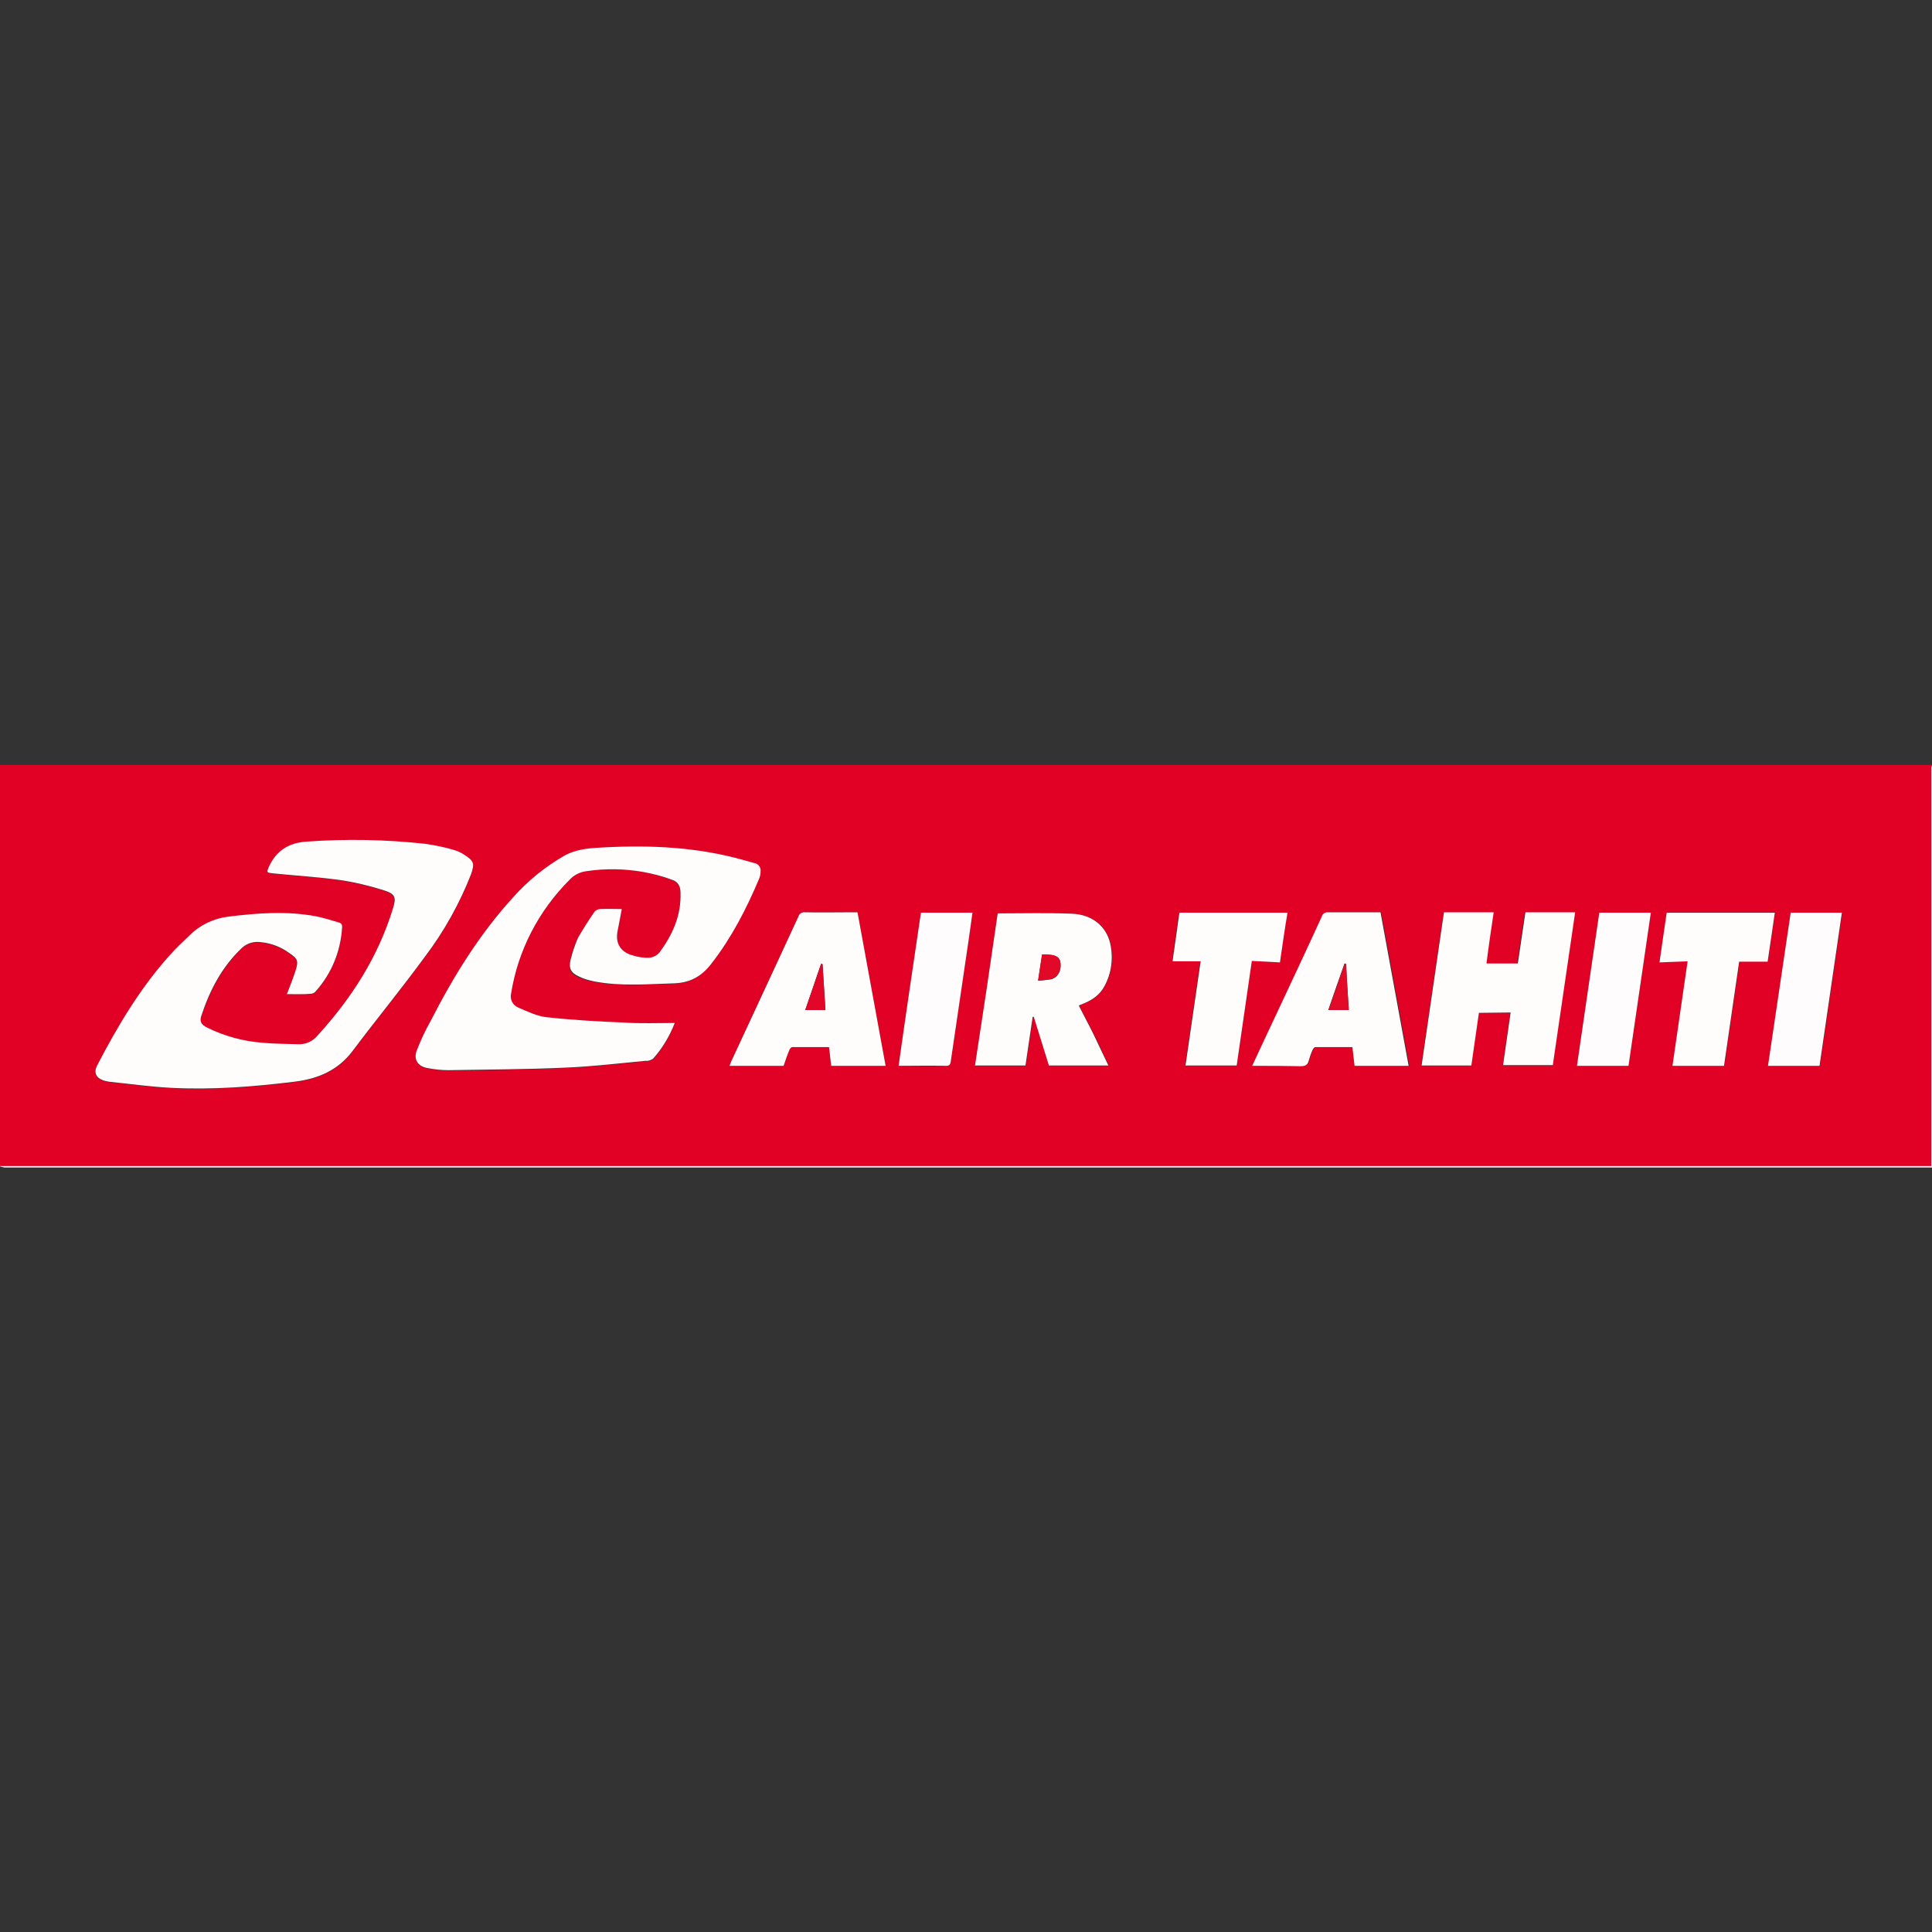 <svg xmlns="http://www.w3.org/2000/svg" version="1.1" id="Layer_1" x="0px" y="0px" width="536" height="536" viewBox="0 0 536 536" xml:space="preserve" style="enable-background:new 0 0 536 536;"><rect x="0" y="0" width="536" height="536" fill="#333333" stroke="none"/><style type="text/css">
	.st0{fill:#E10125;}
	.st1{fill:#FEFEFE;}
	.st2{fill:#FEFDFC;}
	.st3{fill:#FEFCFC;}
	.st4{fill:#E20828;}
	.st5{fill:#E20728;}
	.st6{fill:#E20929;}
</style><path d="M-0.2,323.5V212.2h536v111.4H-0.2z M79.6,275.8c2.3,0,4.6,0,6.8,0c0.5-0.1,0.9-0.3,1.2-0.7  c4.4-4.9,6.9-11.1,7.3-17.6c0.1-0.8-0.2-1.3-1-1.5c-2.1-0.6-4.2-1.3-6.3-1.7c-8.1-1.5-16.1-0.9-24.2,0.1c-4.1,0.5-7.9,2.3-10.8,5.2  c-1.8,1.7-3.7,3.5-5.4,5.4c-8.3,9.2-14.6,19.9-20.3,30.8c-1,1.8-0.3,3.4,1.7,4c0.5,0.2,1,0.3,1.6,0.4c5.7,0.6,11.4,1.4,17.2,1.7  c11.5,0.6,22.9-0.3,34.3-1.7c6.6-0.8,12-3.1,16.1-8.5c6.6-8.8,13.6-17.3,20.1-26.2c5.3-7,9.6-14.7,12.8-22.9  c1.1-2.8,0.8-3.6-1.8-5.3c-0.9-0.6-1.9-1.1-3-1.4c-2.6-0.8-5.3-1.3-8-1.7c-10.9-1.2-21.9-1.4-32.9-0.6c-4.8,0.4-8.4,2.5-10.4,7  c-0.7,1.6-0.6,1.6,1.1,1.8c6.1,0.6,12.3,0.9,18.3,1.8c4.2,0.6,8.4,1.6,12.5,2.9c3.1,1,3.4,1.9,2.5,5.1  c-4.1,13.4-11.5,24.9-20.9,35.2c-1.3,1.6-3.3,2.5-5.4,2.4c-3.3-0.1-6.5-0.1-9.8-0.4c-5.4-0.4-10.6-1.8-15.4-4.1  c-1.7-0.8-2.1-1.7-1.6-3.4c2.4-7.1,5.8-13.6,11.2-18.8c1.5-1.3,3.5-1.9,5.4-1.6c2.7,0.3,5.3,1.3,7.6,2.9c2.6,1.7,2.9,2.3,1.8,5.3  C81.2,271.7,80.4,273.7,79.6,275.8z M187.2,283.8c-4.8,0-9.4,0.2-14,0c-7.2-0.3-14.5-0.7-21.7-1.5c-2.7-0.3-5.4-1.6-7.9-2.7  c-1.5-0.6-2.3-2.3-1.9-3.9c2-12,7.7-23,16.3-31.6c1.3-1.3,2.9-2.2,4.7-2.4c5.2-0.8,10.5-0.7,15.7,0.2c2.8,0.5,5.5,1.3,8.1,2.3  c1.6,0.5,2.3,1.8,2.3,3.6c0.2,6.2-2.2,11.6-5.8,16.5c-0.7,0.9-1.7,1.4-2.8,1.5c-1.7,0-3.3-0.2-4.9-0.7c-3.4-1-4.7-3.6-3.9-7  c0.4-1.9,0.7-3.8,1.1-5.8c-2.1,0-4-0.1-5.9,0c-0.7,0-1.3,0.4-1.7,0.9c-1.7,2.3-3.2,4.6-4.6,7.1c-1,2-1.7,4-2.1,6.2  c-0.6,2.3,0.1,3.6,2.3,4.6c1.4,0.6,2.9,1.1,4.4,1.3c7.4,1.4,14.8,0.7,22.2,0.5c4.5-0.1,7.5-2.1,10.2-5.5c5.6-7.2,9.7-15.2,13.2-23.5  c0.2-0.6,0.4-1.2,0.4-1.8c0.3-1.2-0.5-2.4-1.7-2.6c-0.1,0-0.2,0-0.2,0c-0.9-0.2-1.7-0.4-2.5-0.7c-12.8-3.7-25.9-4.3-39.1-3.6  c-3.8,0.2-7.5,0.4-11,2.4c-5.2,3-10,6.9-14,11.4c-9.5,10.3-16.6,22-22.9,34.3c-1.4,2.7-2.7,5.5-3.8,8.3c-0.9,2.5,0.3,4.4,2.9,4.8  c2,0.4,4,0.6,6,0.6c10.8-0.1,21.6-0.2,32.3-0.7c7.5-0.3,15-1.2,22.4-1.9c0.7,0,1.4-0.2,2-0.6C183.9,290.8,185.9,287.4,187.2,283.8  L187.2,283.8z M410.3,281h8.7c-0.7,5-1.4,9.8-2.1,14.6h13.8c2.1-14.2,4.1-28.3,6.2-42.4H423l-2.1,14.2h-8.7c0.7-4.8,1.4-9.5,2-14.2  h-13.7c-2.1,14.2-4.1,28.3-6.2,42.4h13.8C408.8,290.7,409.5,285.9,410.3,281L410.3,281z M276.8,253.4c-2,13.9-4.1,28.1-6.2,42.3h14  l2-13.5h0.3l4.2,13.4h16.5c-1.4-2.9-2.6-5.7-4-8.4c-1.4-2.7-2.7-5.4-4.2-8.2c0.2-0.1,0.7-0.3,1.1-0.5c2.5-1,4.7-2.4,6-4.9  c2-3.6,2.5-7.9,1.6-11.9c-1.1-4.7-5-8-10.6-8.2C290.7,253.2,283.9,253.4,276.8,253.4z M245.7,295.7c-2.6-14.3-5.2-28.4-7.8-42.6  h-1.4c-4.4,0-8.8,0-13.2,0c-0.8-0.1-1.6,0.4-1.8,1.2c-6.2,13.3-12.4,26.7-18.6,40.1c-0.2,0.4-0.3,0.8-0.5,1.3h15  c0.5-1.5,1-3,1.6-4.4c0.1-0.3,0.5-0.8,0.8-0.8c3.4,0,6.8,0,10.2,0c0.2,1.9,0.4,3.5,0.6,5.2L245.7,295.7z M347.5,295.7  c4.6,0,9,0,13.4,0c1.2,0,2-0.2,2.3-1.5c0.3-1,0.6-2,1.1-3c0.1-0.3,0.5-0.7,0.7-0.7c3.4,0,6.8,0,10.3,0c0.2,1.8,0.4,3.5,0.6,5.2h15.1  c-2.6-14.2-5.2-28.4-7.8-42.6c-4.9,0-9.7,0-14.5,0c-0.8-0.1-1.6,0.4-1.8,1.2c-4.2,9.2-8.5,18.4-12.8,27.5  C351.8,286.4,349.7,291,347.5,295.7L347.5,295.7z M355.1,266.9c0.7-4.7,1.3-9.2,2-13.7h-30c-0.7,4.6-1.3,9.1-1.9,13.5h7.8  c-1.4,9.6-2.8,19.2-4.2,28.9h14.3c1.4-9.7,2.8-19.4,4.2-29L355.1,266.9z M460.4,266.9l7.9-0.3c-1.4,9.7-2.8,19.3-4.2,29h14.3  c1.4-9.7,2.8-19.4,4.2-28.9h7.9c0.6-4.5,1.3-9,2-13.6h-30C461.8,257.8,461.1,262.3,460.4,266.9L460.4,266.9z M255.5,253.2  c-2.1,14.2-4.1,28.3-6.2,42.6c4.4,0,8.7,0,12.9,0c1.1,0,1.4-0.3,1.6-1.4c1.6-11.1,3.2-22.2,4.9-33.3c0.4-2.6,0.7-5.2,1.1-7.8  L255.5,253.2z M496.8,253.2c-2.1,14.2-4.1,28.4-6.2,42.5h14.3c2.1-14.2,4.1-28.3,6.2-42.5H496.8z M451.8,295.7l6.2-42.5h-14.3  c-2.1,14.2-4.1,28.3-6.2,42.5L451.8,295.7z" class="st0"/><path d="M-0.2,323.5h536V212.2c0.1,0.4,0.2,0.8,0.3,1.2c0,18.4,0,36.8,0,55.2v55.3H1.2C0.7,323.8,0.3,323.7-0.2,323.5z" class="st1"/><path d="M79.6,275.8c0.8-2.1,1.6-4.1,2.3-6.2c1-3,0.8-3.6-1.8-5.3c-2.2-1.6-4.8-2.6-7.6-2.9c-1.9-0.3-3.9,0.2-5.4,1.6  c-5.5,5.2-8.9,11.7-11.2,18.7c-0.6,1.7-0.1,2.6,1.6,3.4c4.8,2.4,10.1,3.8,15.4,4.2c3.2,0.3,6.5,0.3,9.8,0.4c2.1,0.1,4.1-0.8,5.4-2.4  c9.4-10.3,16.8-21.8,20.9-35.2c1-3.1,0.7-4.1-2.5-5.1c-4.1-1.3-8.3-2.3-12.5-2.9c-6.1-0.8-12.2-1.2-18.3-1.8  c-1.7-0.2-1.8-0.2-1.1-1.8c2-4.5,5.6-6.7,10.4-7c11-0.8,22-0.6,32.9,0.6c2.7,0.4,5.4,0.9,8,1.7c1.1,0.3,2.1,0.8,3,1.4  c2.6,1.7,2.8,2.4,1.8,5.3c-3.2,8.2-7.5,15.9-12.8,22.9c-6.5,8.9-13.5,17.4-20.1,26.2c-4.1,5.4-9.6,7.7-16.1,8.5  c-11.4,1.4-22.8,2.3-34.3,1.7c-5.7-0.3-11.4-1.1-17.2-1.7c-0.5-0.1-1.1-0.2-1.6-0.4c-2-0.7-2.6-2.2-1.7-4c5.7-11,12-21.6,20.3-30.8  c1.7-1.9,3.5-3.6,5.4-5.4c2.9-2.9,6.7-4.7,10.8-5.2c8.1-1,16.1-1.6,24.2-0.1c2.1,0.4,4.2,1.1,6.3,1.7c0.8,0.2,1.1,0.6,1,1.5  c-0.4,6.5-2.9,12.7-7.3,17.6c-0.3,0.4-0.7,0.6-1.2,0.7C84.1,275.9,81.9,275.8,79.6,275.8z" class="st2"/><path d="M187.2,283.8c-1.4,3.6-3.4,7-6,9.9c-0.6,0.4-1.3,0.7-2,0.6c-7.5,0.7-14.9,1.6-22.4,1.9  c-10.8,0.5-21.6,0.5-32.3,0.7c-2,0-4-0.2-6-0.6c-2.6-0.5-3.8-2.4-2.9-4.8c1.1-2.9,2.4-5.6,3.9-8.3c6.3-12.3,13.5-24,22.9-34.3  c4-4.5,8.8-8.4,14-11.4c3.5-2,7.2-2.2,11-2.4c13.2-0.7,26.3-0.1,39.2,3.6c0.8,0.2,1.7,0.5,2.5,0.7c1.2,0.1,2.1,1.2,1.9,2.4  c0,0.1,0,0.2,0,0.2c0,0.6-0.2,1.3-0.4,1.8c-3.5,8.3-7.6,16.3-13.2,23.5c-2.6,3.4-5.7,5.3-10.2,5.5c-7.4,0.2-14.8,0.9-22.2-0.5  c-1.5-0.3-3-0.7-4.4-1.4c-2.2-1-2.9-2.3-2.3-4.6c0.5-2.1,1.2-4.2,2.1-6.2c1.4-2.4,2.9-4.8,4.5-7.1c0.4-0.5,1-0.8,1.7-0.8  c1.9-0.1,3.8,0,5.9,0c-0.4,2-0.7,3.9-1.1,5.8c-0.8,3.5,0.6,6,3.9,7c1.6,0.5,3.2,0.8,4.9,0.7c1.1-0.1,2.1-0.7,2.8-1.5  c3.6-4.9,6-10.2,5.8-16.5c0-1.8-0.7-3.1-2.3-3.6c-2.6-1-5.4-1.7-8.1-2.2c-5.2-0.9-10.5-1-15.7-0.2c-1.8,0.2-3.5,1.1-4.7,2.4  c-8.6,8.6-14.3,19.6-16.2,31.5c-0.4,1.6,0.4,3.2,1.9,3.9c2.6,1.1,5.2,2.4,7.9,2.7c7.2,0.8,14.5,1.2,21.7,1.5  C177.8,284,182.4,283.8,187.2,283.8z" class="st2"/><path d="M410.3,281c-0.7,4.9-1.4,9.7-2.1,14.6h-13.8c2.1-14.1,4.1-28.3,6.2-42.5h13.8c-0.7,4.7-1.4,9.4-2,14.2h8.7  l2.1-14.2h13.8c-2.1,14.2-4.1,28.2-6.2,42.4h-13.8c0.7-4.8,1.4-9.7,2.1-14.6L410.3,281z" class="st2"/><path d="M276.8,253.4c7.1,0,13.9-0.2,20.6,0.1c5.6,0.2,9.5,3.5,10.6,8.2c0.9,4,0.4,8.3-1.6,11.9c-1.3,2.5-3.5,3.9-6,4.9  c-0.5,0.2-1,0.4-1.1,0.5c1.4,2.8,2.9,5.5,4.2,8.2s2.6,5.5,4,8.4h-16.5l-4.2-13.5h-0.3l-2,13.5h-14  C272.7,281.4,274.8,267.3,276.8,253.4z M289.1,264.8l-1.1,7.3c1.2-0.1,2.4-0.2,3.6-0.4c1.9-0.5,2.9-2.4,2.6-4.6  c-0.2-1.5-1.2-2.1-3.4-2.2C290.3,264.8,289.8,264.8,289.1,264.8z" class="st2"/><path d="M245.7,295.7h-15.1c-0.2-1.7-0.4-3.4-0.6-5.2c-3.4,0-6.8,0-10.2,0c-0.3,0-0.7,0.5-0.8,0.8  c-0.6,1.4-1.1,2.9-1.6,4.4h-15c0.2-0.5,0.3-0.9,0.5-1.3c6.2-13.3,12.4-26.7,18.6-40.1c0.2-0.8,1-1.3,1.8-1.2c4.4,0.1,8.8,0,13.2,0  h1.4C240.5,267.3,243.1,281.4,245.7,295.7z M228.2,267.5l-0.4-0.1c-1.5,4.2-2.9,8.5-4.4,12.8h5.6  C228.7,275.9,228.5,271.7,228.2,267.5z" class="st2"/><path d="M347.4,295.7c2.2-4.8,4.4-9.4,6.5-13.9c4.3-9.2,8.6-18.3,12.8-27.5c0.2-0.8,1-1.3,1.8-1.2c4.8,0,9.6,0,14.5,0  c2.6,14.2,5.2,28.3,7.8,42.6h-15c-0.2-1.7-0.4-3.4-0.6-5.2c-3.5,0-6.9,0-10.3,0c-0.2,0-0.6,0.4-0.7,0.7c-0.5,1-0.8,2-1.1,3  c-0.3,1.3-1,1.6-2.3,1.6C356.5,295.7,352.1,295.7,347.4,295.7z M374.2,280.2c-0.3-4.4-0.5-8.6-0.8-12.8l-0.4-0.1  c-1.5,4.3-3,8.5-4.5,12.9H374.2z" class="st2"/><path d="M355.1,267l-7.8-0.4c-1.4,9.7-2.8,19.3-4.2,29h-14.2c1.4-9.7,2.8-19.2,4.2-28.9h-7.8c0.6-4.4,1.3-8.9,1.9-13.5  h30C356.4,257.8,355.8,262.3,355.1,267z" class="st2"/><path d="M460.4,267c0.7-4.7,1.3-9.2,2-13.8h30c-0.7,4.6-1.3,9.1-2,13.6h-7.9c-1.4,9.5-2.8,19.2-4.2,28.9h-14.3  c1.4-9.7,2.8-19.3,4.2-29L460.4,267z" class="st2"/><path d="M255.5,253.2h14.3c-0.4,2.7-0.7,5.2-1.1,7.8c-1.6,11.1-3.3,22.2-4.9,33.3c-0.1,1.1-0.5,1.5-1.6,1.4  c-4.2-0.1-8.5,0-12.9,0C251.3,281.5,253.4,267.4,255.5,253.2z" class="st3"/><path d="M496.8,253.2H511c-2.1,14.2-4.1,28.3-6.2,42.5h-14.3C492.6,281.5,494.7,267.4,496.8,253.2z" class="st3"/><path d="M451.8,295.7h-14.3c2.1-14.2,4.1-28.3,6.2-42.5H458L451.8,295.7z" class="st3"/><path d="M289.1,264.8c0.6,0,1.2,0,1.7,0c2.2,0.1,3.2,0.8,3.4,2.2c0.3,2.2-0.7,4.1-2.6,4.6c-1.2,0.2-2.4,0.4-3.6,0.4  L289.1,264.8z" class="st4"/><path d="M228.2,267.5c0.3,4.2,0.5,8.4,0.8,12.7h-5.6c1.5-4.3,3-8.5,4.4-12.8L228.2,267.5z" class="st5"/><path d="M374.2,280.2h-5.6c1.5-4.3,3-8.6,4.5-12.9l0.4,0.1C373.6,271.6,373.9,275.8,374.2,280.2z" class="st6"/></svg>